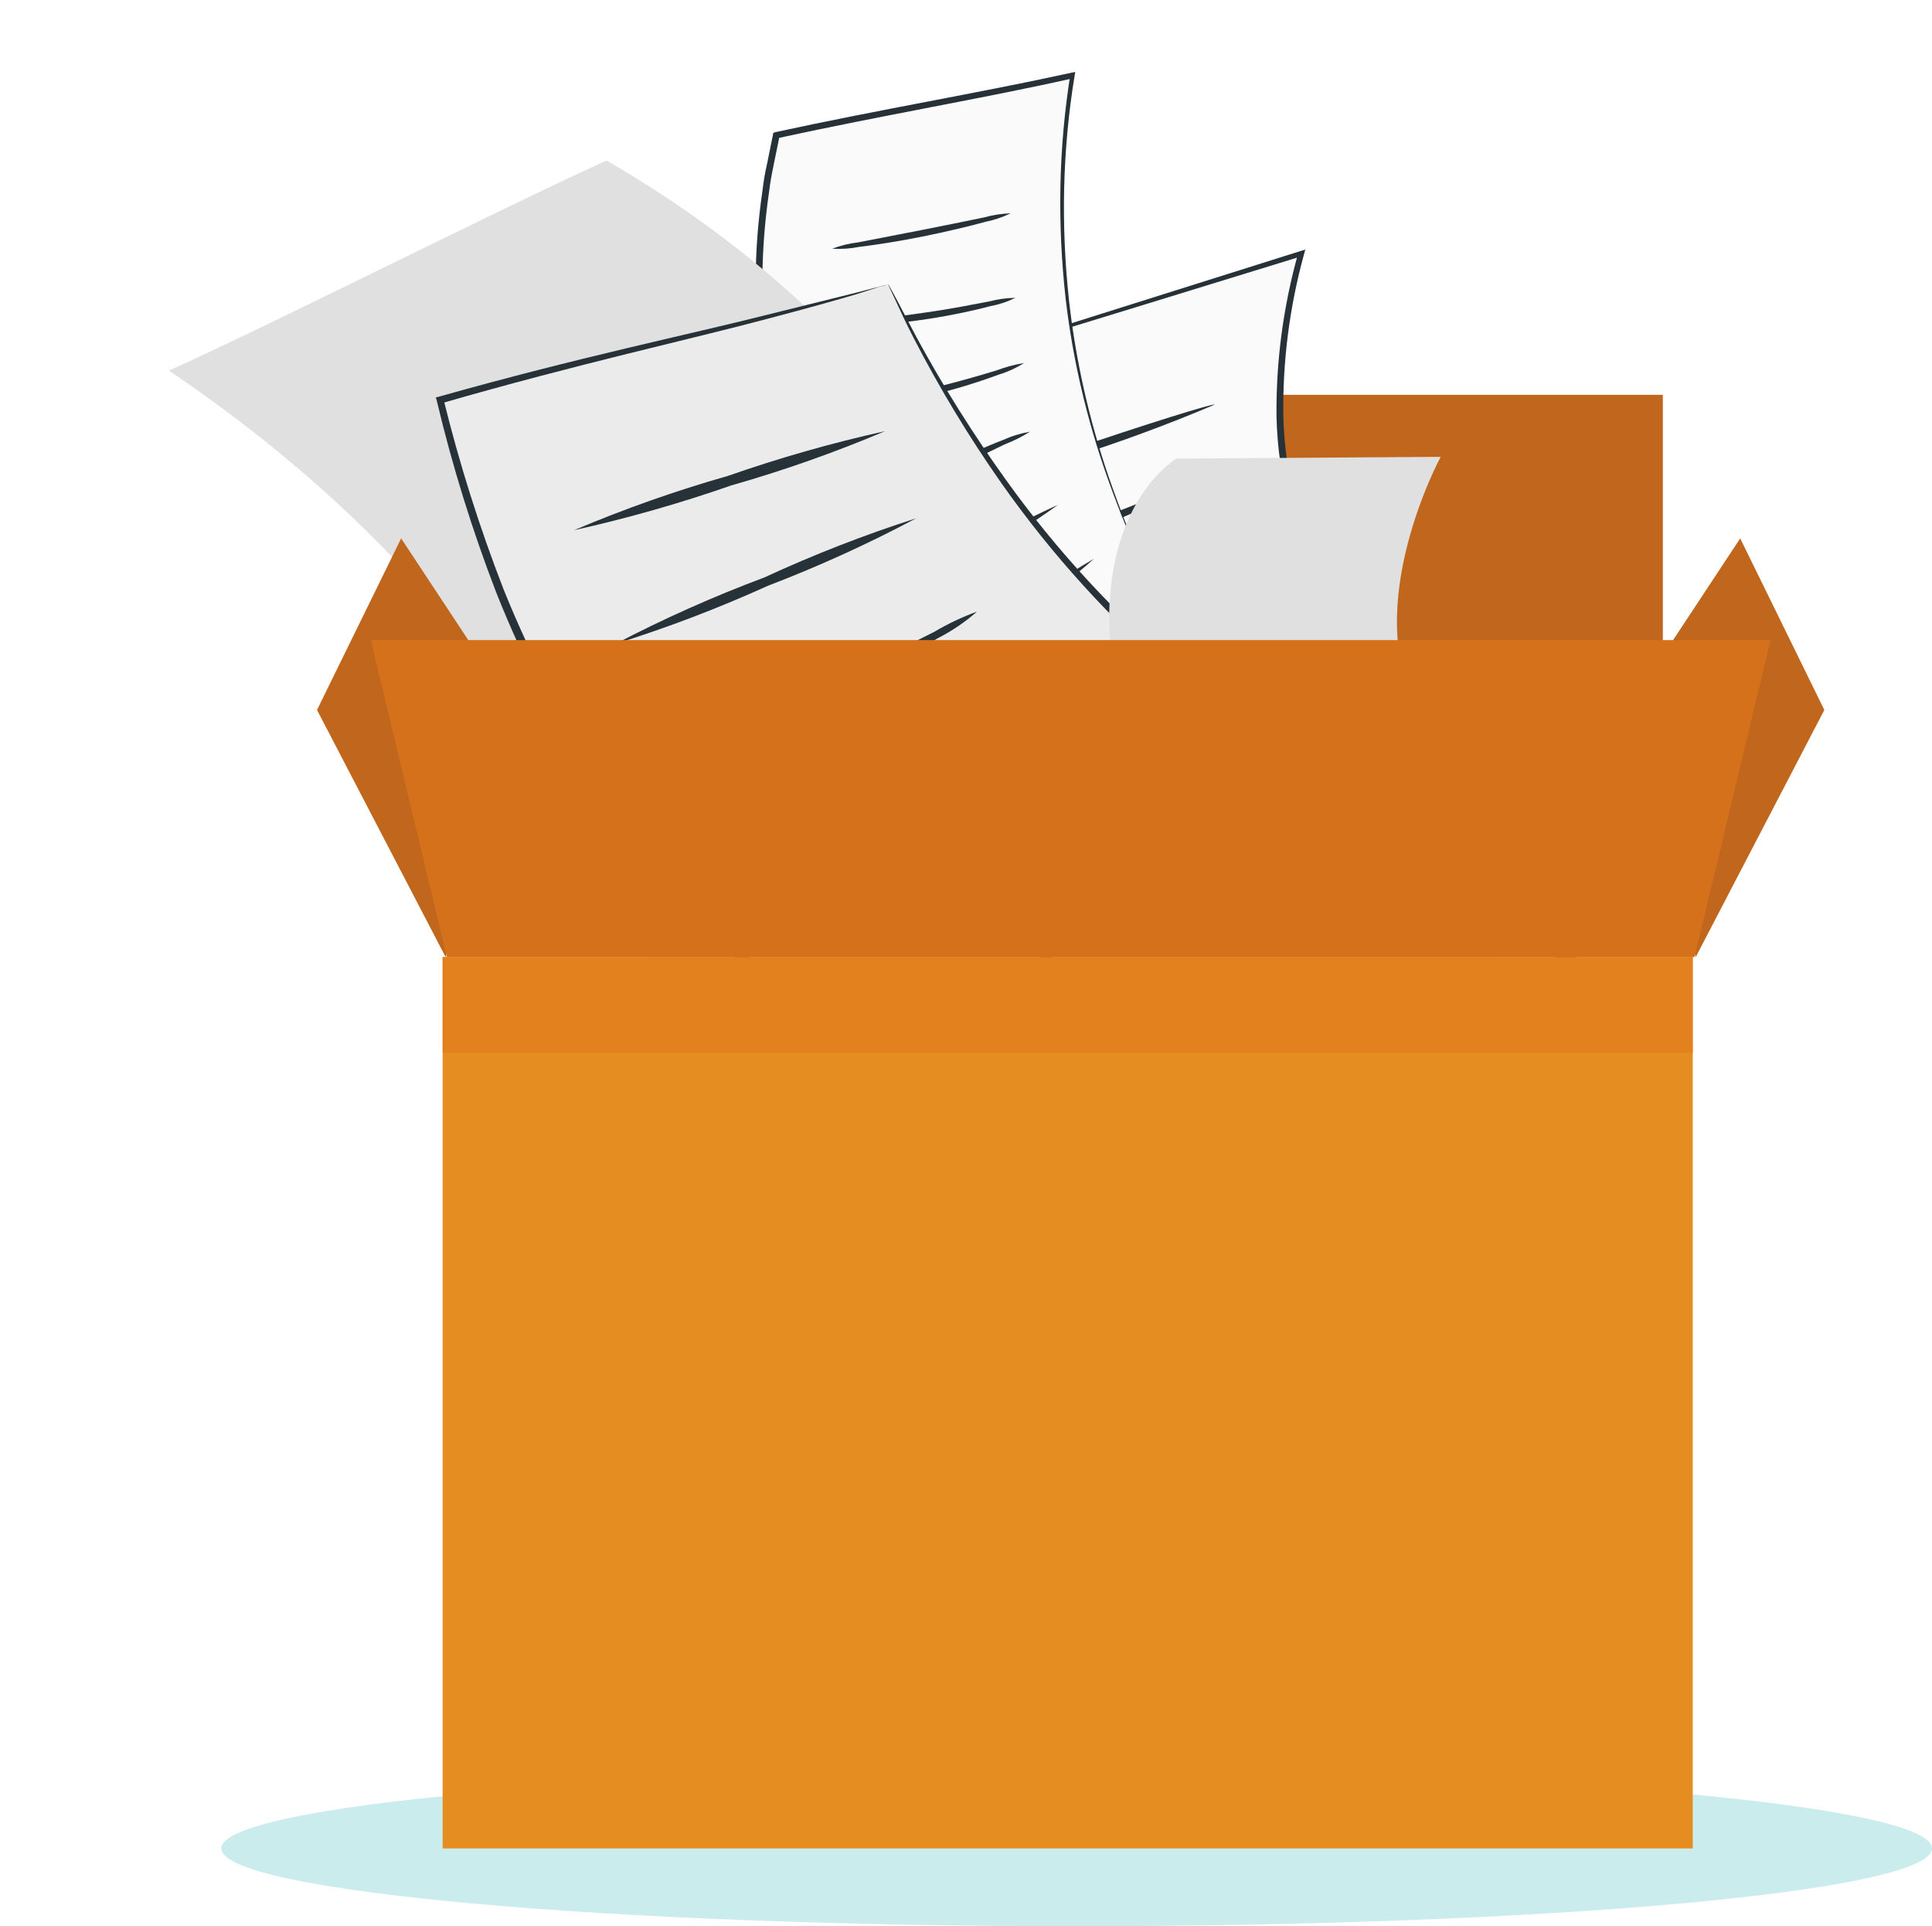 <svg width="323" height="322" viewBox="0 0 323 322" fill="none" xmlns="http://www.w3.org/2000/svg">
<path d="M278 66H92V148H278V66Z" fill="#C1671D"/>
<path d="M150.113 63.558C139.541 75.265 138.329 92.347 142.789 107.122C147.25 121.897 156.485 134.973 165.626 147.902C174.767 160.831 183.656 174.191 187.241 189.175L263.895 158.986C263.895 158.986 251.698 125.269 225.859 101.751C204.956 82.727 217.193 42.696 217.193 42.696L150.113 63.558Z" fill="#FAFAFA"/>
<path d="M150.436 63.282C150.436 63.282 150.801 63.114 151.578 62.852C152.354 62.59 153.543 62.21 154.993 61.726L168.258 57.46C179.866 53.782 196.693 48.516 217.373 41.983L218.226 41.725L218.003 42.536C215.573 51.377 214.413 60.486 214.554 69.629C214.686 74.654 215.41 79.656 216.714 84.545C218.124 89.678 220.684 94.487 224.227 98.657C226.067 100.713 228.137 102.734 230.282 104.783C232.428 106.832 234.361 109.034 236.344 111.262C240.297 115.864 243.961 120.672 247.319 125.662C254.369 136.149 260.214 147.286 264.755 158.889L264.98 159.395L264.409 159.622C261.266 160.881 257.865 162.219 254.463 163.558C231.088 172.856 208.471 181.773 187.826 189.931L187.15 190.199L186.986 189.508C184.487 180.109 180.5 171.093 175.154 162.758C170.199 154.67 164.821 147.312 160.016 140.174C155.375 133.535 151.241 126.607 147.644 119.439C144.525 113.28 142.328 106.762 141.111 100.066C140.163 94.607 140.089 89.054 140.893 83.588C141.506 79.531 142.727 75.578 144.522 71.842C145.64 69.518 147.015 67.309 148.625 65.25L149.954 63.725C150.253 63.389 150.415 63.211 150.439 63.235C148.213 65.941 146.343 68.884 144.869 72.003C143.185 75.698 142.045 79.59 141.477 83.574C140.752 88.973 140.881 94.448 141.862 99.826C143.1 106.458 145.302 112.912 148.404 119.011C152.01 126.121 156.157 132.989 160.812 139.56C165.646 146.653 171.048 154.012 176.077 162.151C181.52 170.558 185.572 179.667 188.096 189.17L187.23 188.769L253.84 162.441C257.243 161.079 260.619 159.739 263.786 158.505L263.414 159.261C258.924 147.755 253.161 136.703 246.217 126.282C242.891 121.327 239.258 116.552 235.338 111.982C233.38 109.779 231.419 107.599 229.35 105.554C227.281 103.509 225.183 101.533 223.248 99.355C219.619 95.05 216.999 90.095 215.557 84.81C214.249 79.834 213.53 74.746 213.411 69.635C213.318 60.394 214.543 51.194 217.052 42.27L217.657 42.822C196.985 49.191 180.243 54.321 168.564 57.9C162.803 59.647 158.233 60.991 155.214 61.856C153.717 62.29 152.631 62.629 151.703 62.883C150.774 63.136 150.436 63.282 150.436 63.282Z" fill="#263238"/>
<path d="M153.936 84.405C153.827 84.091 164.722 80.07 178.275 75.442C191.828 70.813 202.968 67.372 203.08 67.639C195.135 71.009 187.012 74.001 178.74 76.602C165.162 81.229 154.069 84.719 153.936 84.405Z" fill="#263238"/>
<path d="M154.757 99.386C162.332 95.58 170.12 92.147 178.088 89.099C191.031 83.722 201.702 79.626 201.838 79.916C194.261 83.719 186.473 87.153 178.506 90.202C170.766 93.636 162.839 96.701 154.757 99.386Z" fill="#263238"/>
<path d="M159.096 110.946C161.259 109.822 163.519 108.862 165.853 108.075C170.056 106.416 175.845 104.075 182.186 101.39C188.527 98.706 194.203 96.124 198.316 94.251C200.486 93.145 202.744 92.193 205.072 91.403C203.098 92.792 200.982 94.005 198.755 95.024C194.754 97.138 189.126 99.792 182.759 102.498C176.391 105.205 170.509 107.4 166.189 108.865C163.911 109.783 161.534 110.48 159.096 110.946Z" fill="#263238"/>
<path d="M195.815 104.233C179.883 73.792 174.163 44.752 179.203 12.664C166.591 15.529 142.307 19.823 129.669 22.677C120.406 61.781 133.845 100.589 159.978 133.945C173.326 123.567 182.455 114.546 195.815 104.233Z" fill="#FAFAFA"/>
<path d="M195.815 104.233C195.815 104.233 195.588 104.346 195.213 104.769C194.838 105.193 194.14 105.66 193.338 106.321C191.661 107.702 189.278 109.695 186.186 112.255C180.007 117.421 171.457 125.374 160.155 134.257L159.863 134.403L159.693 134.063C154.889 127.935 150.425 121.511 146.332 114.834C141.731 107.142 137.79 99.059 134.567 90.702C131.044 81.506 128.603 71.984 127.306 62.385C125.95 52.123 126.001 41.883 127.457 32.012C127.639 30.385 127.913 28.784 128.276 27.217L129.227 22.521L129.269 22.241L129.512 22.119C147.108 18.294 163.997 15.483 179.058 12.171L179.758 12.033L179.636 12.801C177.648 24.937 177.341 37.546 178.723 50.228C179.825 60.116 182.031 69.965 185.293 79.551C187.436 85.772 189.908 91.89 192.694 97.871L195.062 102.606L195.656 103.794L195.863 104.209L195.646 103.775L195.033 102.549C194.496 101.474 193.642 99.968 192.704 97.89C189.798 91.94 187.243 85.83 185.054 79.6C181.669 69.995 179.362 60.106 178.186 50.167C176.733 37.39 176.989 24.678 178.948 12.438L179.526 13.068C164.453 16.434 147.557 19.272 130.002 23.1L130.324 22.774L129.371 27.424C129.054 28.974 128.746 30.542 128.565 32.165C127.132 41.94 127.078 52.076 128.406 62.236C129.679 71.745 132.09 81.18 135.576 90.292C138.74 98.595 142.623 106.63 147.166 114.275C151.226 120.969 155.644 127.423 160.391 133.597L159.919 133.503C171.246 124.749 179.923 116.849 186.127 111.813C189.235 109.245 191.697 107.33 193.363 106.048C194.169 105.433 194.841 104.956 195.279 104.619C195.449 104.477 195.628 104.348 195.815 104.233Z" fill="#263238"/>
<path d="M156.287 112.684C160.395 109.024 164.724 105.654 169.252 102.593C173.597 99.228 178.147 96.166 182.878 93.42C178.77 97.081 174.441 100.45 169.914 103.511C165.568 106.875 161.018 109.938 156.287 112.684Z" fill="#263238"/>
<path d="M148.617 100.746C153.058 97.552 157.692 94.66 162.498 92.083C167.111 89.194 171.91 86.629 176.87 84.4C172.43 87.596 167.795 90.489 162.988 93.064C158.369 95.94 153.57 98.505 148.617 100.746Z" fill="#263238"/>
<path d="M142.532 85.14C143.865 84.267 145.291 83.554 146.789 83.01C149.452 81.82 153.119 80.127 157.155 78.203C161.192 76.279 164.877 74.624 167.632 73.576C169.079 72.918 170.607 72.447 172.19 72.169C170.85 73.018 169.431 73.728 167.949 74.291C165.035 75.748 161.504 77.348 157.63 79.192C153.755 81.035 149.854 82.704 147.08 83.713C145.633 84.367 144.108 84.845 142.532 85.14Z" fill="#263238"/>
<path d="M171.203 60.685C169.865 61.533 168.422 62.191 166.902 62.648C163.325 63.969 159.667 65.082 155.942 65.984C151.59 67.075 147.584 67.806 144.684 68.36C143.142 68.736 141.553 68.946 139.938 68.988C141.386 68.343 142.911 67.881 144.49 67.608C147.653 66.851 151.433 65.951 155.622 64.941C159.812 63.93 163.827 62.771 166.618 61.917C168.094 61.358 169.628 60.945 171.203 60.685Z" fill="#263238"/>
<path d="M169.758 49.784C168.459 50.433 167.073 50.896 165.632 51.164C163.023 51.856 159.379 52.664 155.284 53.298C151.189 53.931 147.435 54.276 144.711 54.412C143.239 54.579 141.731 54.541 140.222 54.299C141.628 53.922 143.079 53.693 144.556 53.617C147.244 53.287 150.922 52.791 155.02 52.203C159.118 51.616 162.741 50.888 165.403 50.383C166.812 50.013 168.272 49.812 169.758 49.784Z" fill="#263238"/>
<path d="M168.966 35.656C167.636 36.307 166.224 36.784 164.758 37.076C162.11 37.811 158.405 38.698 154.288 39.531C150.171 40.364 146.389 40.935 143.643 41.271C142.172 41.565 140.655 41.668 139.121 41.575C140.507 41.052 141.958 40.698 143.449 40.519C146.498 39.937 150.072 39.234 154.001 38.471C157.931 37.709 161.503 36.96 164.532 36.341C165.966 35.942 167.452 35.713 168.966 35.656Z" fill="#263238"/>
<path d="M112.433 173.456C97.429 126.823 71.319 91.101 28.249 61.957C47.251 53.344 82.426 35.466 101.398 26.836C157.677 59.282 185.419 112.573 191.006 171.577C162.573 173.07 140.926 171.998 112.433 173.456Z" fill="#E0E0E0"/>
<path d="M148.439 47.604C169.467 91.664 199.623 122.212 244.801 142.23C227.89 155.34 196.896 181.215 180.008 194.198C121.564 173.715 87.468 125.701 73.599 66.938C100.596 59.11 121.448 55.402 148.439 47.604Z" fill="#EBEBEB"/>
<path d="M148.44 47.604C148.004 47.66 147.574 47.754 147.155 47.882L143.232 48.899L128.342 52.598C115.396 55.883 96.438 59.788 73.456 66.29L72.862 66.439L73.023 66.992C75.607 77.866 78.924 88.564 82.951 99.016C87.65 110.859 93.545 122.219 100.548 132.922C108.248 144.722 117.517 155.467 128.107 164.87C139.452 174.862 152.247 183.139 166.064 189.424C168.29 190.512 170.573 191.48 172.905 192.325L179.756 194.999L180.206 195.084L180.561 194.793C204.038 176.402 225.321 158.344 245.328 142.786L246.347 142.001L245.179 141.485C227.972 134.028 211.956 124.14 197.642 112.138C186.528 102.743 176.64 92.034 168.205 80.258C162.712 72.611 157.711 64.638 153.23 56.383L149.731 49.743L148.817 48.068C148.62 47.703 148.522 47.522 148.483 47.547L148.762 48.188L149.593 49.945C150.332 51.49 151.304 53.732 152.817 56.631C157.131 64.998 162.016 73.071 167.437 80.797C175.823 92.717 185.684 103.575 196.79 113.119C211.112 125.257 227.16 135.272 244.418 142.842L244.23 141.566C224.125 157.105 202.722 175.27 179.383 193.459L180.208 193.322L173.415 190.691C171.116 189.853 168.864 188.891 166.67 187.809C152.992 181.607 140.324 173.432 129.09 163.555C118.605 154.284 109.421 143.687 101.78 132.046C94.797 121.458 88.902 110.22 84.182 98.499C80.15 88.12 76.796 77.504 74.141 66.714L73.702 67.447C96.574 60.826 115.503 56.72 128.415 53.265C134.9 51.559 139.895 50.158 143.248 49.163L147.008 47.952L148.44 47.604Z" fill="#263238"/>
<path d="M95.982 88.629C104.883 86.647 113.653 84.15 122.246 81.151C131.013 78.653 139.608 75.62 147.983 72.07C139.08 74.044 130.31 76.542 121.719 79.549C112.952 82.046 104.357 85.08 95.982 88.629Z" fill="#263238"/>
<path d="M102.891 107.639C111.587 104.92 120.1 101.676 128.382 97.924C136.879 94.672 145.159 90.903 153.172 86.639C144.504 89.419 136.024 92.724 127.78 96.536C119.254 99.726 110.941 103.434 102.891 107.639Z" fill="#263238"/>
<path d="M115.885 127.741C118.376 126.841 120.761 125.686 123.001 124.294C127.325 122.047 133.304 118.973 139.928 115.661C146.552 112.349 152.581 109.186 156.786 106.688C159.149 105.486 161.346 103.994 163.324 102.25C160.841 103.152 158.452 104.283 156.188 105.627L139.145 114.173C132.483 117.51 126.57 120.761 122.398 123.266C120.047 124.489 117.86 125.992 115.885 127.741Z" fill="#263238"/>
<path d="M176.597 112.838C174.122 113.761 171.768 114.969 169.586 116.435C164.152 119.688 158.892 123.21 153.826 126.988C147.858 131.405 142.689 135.645 139.005 138.732C136.873 140.324 134.931 142.145 133.211 144.161C133.53 144.581 143.044 137.281 154.845 128.456C160.737 124.091 166.386 120.3 170.235 117.571C172.513 116.207 174.644 114.621 176.597 112.838Z" fill="#263238"/>
<path d="M188.625 123.483C186.435 124.503 184.389 125.793 182.534 127.321C178.914 129.897 174.034 133.671 168.925 138.12C163.817 142.569 159.405 146.856 156.364 150.065C154.571 151.739 153.012 153.638 151.727 155.713C152.096 156.045 159.79 148.333 170.009 139.6C180.228 130.866 188.951 123.872 188.625 123.483Z" fill="#263238"/>
<path d="M205.371 135.94C203.137 136.989 201.042 138.301 199.134 139.847C195.321 142.388 190.396 146.218 185.011 150.549C179.625 154.879 174.91 159.011 171.565 162.064C169.641 163.595 167.927 165.366 166.468 167.332C168.588 166.09 170.563 164.627 172.36 162.966L186.099 151.833C191.205 147.743 195.834 143.889 199.852 140.8C201.857 139.371 203.707 137.742 205.371 135.94Z" fill="#263238"/>
<path d="M196.628 76.66C188.367 82.533 185.018 94.091 185.489 105.256C185.957 116.413 189.681 127.402 193.24 138.239C196.799 149.077 200.263 160.201 200.158 171.297L251.696 166.555C251.696 166.555 249.386 140.678 237.142 118.958C227.269 101.412 240.858 76.372 240.858 76.372L196.628 76.66Z" fill="#E0E0E0"/>
<path d="M323 308.997C323 316.179 258.975 322 180 322C101.025 322 37 316.179 37 308.997C37 301.819 101.025 296 180 296C258.975 296 323 301.819 323 308.997Z" fill="#CBECEC"/>
<path d="M74 309H283V160H74V309Z" fill="#E68D21"/>
<path d="M74 176H283V160H74V176Z" fill="#E2811D"/>
<path d="M272 118.684L290.934 90L305 118.684L283.492 160L272 118.684Z" fill="#C1671D"/>
<path d="M86 118.684L67.064 90L53 118.684L74.506 160L86 118.684Z" fill="#C1671D"/>
<path d="M296 107H62L74.717 160H283.283L296 107Z" fill="#D6711B"/>
</svg>
